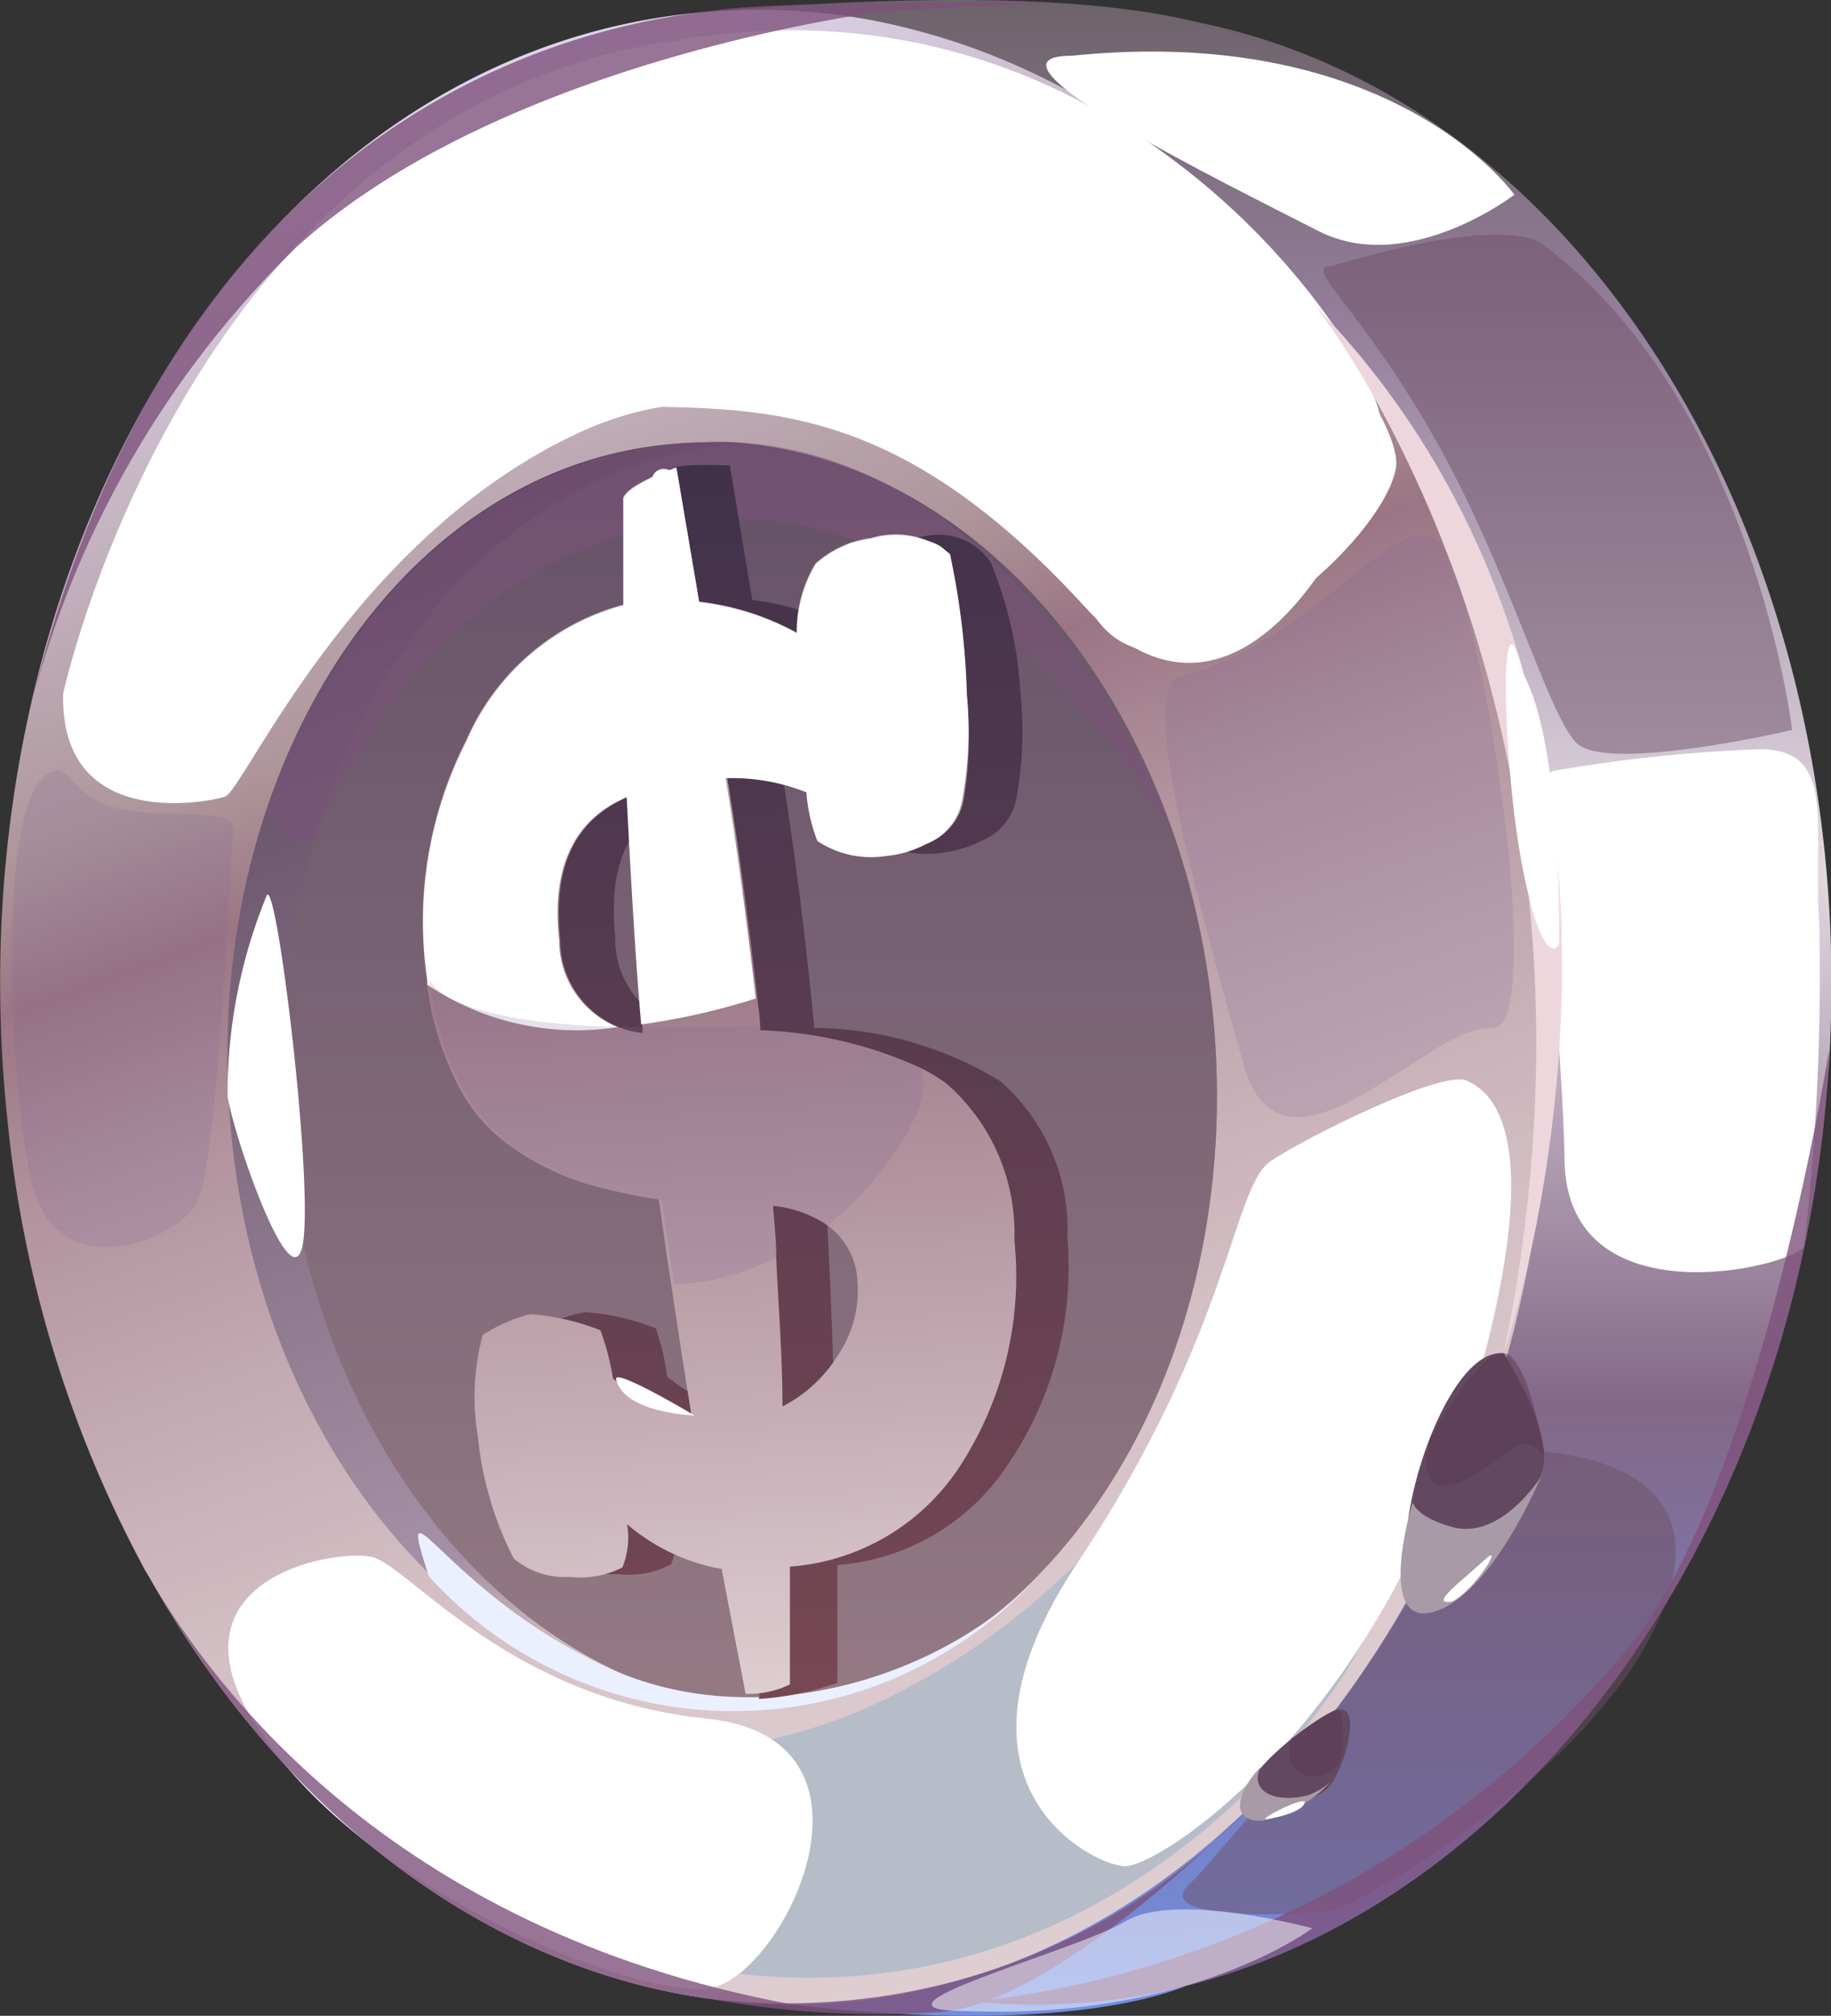 <svg xmlns="http://www.w3.org/2000/svg" xmlns:xlink="http://www.w3.org/1999/xlink" viewBox="0 0 46.66 51.34"><rect x="0" y="0" width="46.66" height="51.34" fill="#333333" stroke="none"/><defs><style>.cls-1{isolation:isolate;}.cls-2{fill:url(#Безымянный_градиент_776);}.cls-3{fill:url(#Безымянный_градиент_776-2);}.cls-4{fill:url(#Безымянный_градиент_372);}.cls-5{fill:url(#Безымянный_градиент_332);}.cls-6{fill:url(#Безымянный_градиент_371);}.cls-15,.cls-7{fill:#7e527c;}.cls-11,.cls-15,.cls-16,.cls-22,.cls-7,.cls-9{mix-blend-mode:multiply;}.cls-11,.cls-16,.cls-19,.cls-22,.cls-7{opacity:0.5;}.cls-13,.cls-19,.cls-8{fill:#fff;}.cls-10,.cls-19,.cls-8{mix-blend-mode:soft-light;}.cls-9{fill:#7f6593;opacity:0.2;}.cls-10{fill:#b6bdc9;}.cls-11{fill:#6e5066;}.cls-12{fill:#ebf0ff;}.cls-14{fill:#eed6dd;}.cls-15{opacity:0.8;}.cls-16{fill:#bd2a4c;}.cls-17{fill:url(#Безымянный_градиент_377);}.cls-18{fill:url(#Безымянный_градиент_346);}.cls-20{fill:#63495f;}.cls-21{fill:#a89aa6;}.cls-22{fill:#5b3952;}</style><linearGradient id="Безымянный_градиент_776" x1="26.91" y1="51.05" x2="26.91" y2="0.25" gradientUnits="userSpaceOnUse"><stop offset="0" stop-color="#728ee3"/><stop offset="0.3" stop-color="#836888"/><stop offset="0.57" stop-color="#e1d9e0"/><stop offset="0.85" stop-color="#937d9a"/><stop offset="1" stop-color="#6d636a"/></linearGradient><linearGradient id="Безымянный_градиент_776-2" x1="25.28" y1="51.34" x2="25.28" y2="0" xlink:href="#Безымянный_градиент_776"/><linearGradient id="Безымянный_градиент_372" x1="28.3" y1="49.08" x2="11.23" y2="2.16" gradientUnits="userSpaceOnUse"><stop offset="0" stop-color="#decdd1"/><stop offset="0.15" stop-color="#dbc9ce"/><stop offset="0.28" stop-color="#d3bfc4"/><stop offset="0.4" stop-color="#c5acb4"/><stop offset="0.53" stop-color="#b2939e"/><stop offset="0.63" stop-color="#9b7584"/><stop offset="0.7" stop-color="#ae959a"/><stop offset="1" stop-color="#ddd4ea"/></linearGradient><linearGradient id="Безымянный_градиент_332" x1="23.83" y1="42.35" x2="12.95" y2="12.47" gradientUnits="userSpaceOnUse"><stop offset="0" stop-color="#fff1de"/><stop offset="0.21" stop-color="#a690a5"/><stop offset="1" stop-color="#5c475e"/></linearGradient><linearGradient id="Безымянный_градиент_371" x1="19.09" y1="43.54" x2="19.09" y2="11.31" gradientUnits="userSpaceOnUse"><stop offset="0" stop-color="#957a84"/><stop offset="0.99" stop-color="#655167"/></linearGradient><linearGradient id="Безымянный_градиент_377" x1="18.67" y1="29.82" x2="18.67" y2="-1.64" gradientTransform="translate(0.12 14.62) rotate(-3.78)" gradientUnits="userSpaceOnUse"><stop offset="0" stop-color="#774854"/><stop offset="1" stop-color="#40314b"/></linearGradient><linearGradient id="Безымянный_градиент_346" x1="17.3" y1="29.69" x2="17.3" y2="-1.57" gradientTransform="translate(0.12 14.62) rotate(-3.78)" gradientUnits="userSpaceOnUse"><stop offset="0" stop-color="#decdd1"/><stop offset="0.63" stop-color="#9b7584"/><stop offset="0.7" stop-color="#ae959a"/><stop offset="1" stop-color="#ddd4ea"/></linearGradient></defs><g class="cls-1"><g id="Слой_2" data-name="Слой 2"><g id="layer1"><path class="cls-2" d="M46.47,28.64c-1.41,13-10.3,22.41-20,22.41-.52,0-1,0-1.54-.08a14.2,14.2,0,0,1-1.61-.25C15.06,49,8.13,40.26,7.24,28.64c-1-13,5.85-25.2,16.09-27.87a15.22,15.22,0,0,1,4-.52c11.71,0,20,12.42,19.3,26.46v0C46.59,27.37,46.54,28,46.47,28.64Z"/><path class="cls-3" d="M20.18,51.05s6.43.89,10-.45L32,1.14S29.79-.66,18.59.26Z"/><path class="cls-4" d="M39.42,28.64C38.54,40.26,31.6,49,23.33,50.72a15,15,0,0,1-3.15.33c-6.54,0-12.57-4.18-16.29-10.73-.07-.12-.13-.23-.19-.32l-.2-.38a30.29,30.29,0,0,1-3.3-11C-1.41,13.85,7.06.25,19.33.25a15.3,15.3,0,0,1,4,.52C33.57,3.44,40.41,15.59,39.42,28.64Z"/><path class="cls-5" d="M31,28.64c-.3,8.24-5.41,14.51-11.57,14.9-.21,0-.43,0-.65,0-6.45,0-12.21-6.42-12.91-14.93C5.09,19.39,10.51,11.27,18,11.27a6.17,6.17,0,0,1,.75,0C25.92,11.84,31.3,19.71,31,28.64Z"/><path class="cls-6" d="M31,28.64c-.3,8.24-5.41,14.51-11.57,14.9-6.17-.39-11.54-6.66-12.17-14.9-.67-8.93,4.41-16.8,11.53-17.33C25.92,11.84,31.3,19.71,31,28.64Z"/><path class="cls-7" d="M6.79,20.65s.79,1.22,1.25.61,2.62-7.2,9.8-8,12.06,8,12.06,8-3.83-10.42-12.15-10S6.79,20.65,6.79,20.65Z"/><path class="cls-8" d="M1.61,17.66c-.09,3.49,3.62,2.79,4.12,2.63s3.21-6.56,9-9.26S26.05,13.32,28,15.84s7.16-1.83,7.57-3.9S26.42-1.58,15.32,1.42C4.49,4.35,1.61,17.66,1.61,17.66Z"/><path class="cls-9" d="M1.46,19.63C-.12,19.71.2,27.17.78,30s3.65,1.62,4.22.67.85-8.86.94-9.46-1-.41-2.47-.54S1.83,19.61,1.46,19.63Z"/><path class="cls-9" d="M30,17.26c-1,.48.68,6.21,1.68,9.82S36.49,26,38,26.19s-.28-11.38-1.33-12.38S33.52,16.37,30,17.26Z"/><path class="cls-10" d="M12.82,48.55c-3.34-4.28,4.29-2.87,9.14-5s7-5.59,8.29-6.73,5.16,2.65,4.75,4.35S26.76,54.86,12.82,48.55Z"/><path class="cls-11" d="M33.92,6.78c-.74,0,.71,1,2.61,4.33s2.88,7,3.63,7.8,5.51-.32,5.51-.32-1-8.38-6.35-12.36C38.22,5.42,33.92,6.78,33.92,6.78Z"/><path class="cls-11" d="M30.29,48c-1,1,3.37.78,3.87.6s6.4-3.41,8.13-7.39c1.8-4.15-2.87-4.27-3.74-4.28s-2.29,4-5.23,7.55S30.29,48,30.29,48Z"/><path class="cls-8" d="M39.62,19.63c-.76,0,.17,5.58.25,9.93.08,4.17,6,2.66,6.11,2.16a60.18,60.18,0,0,0,.38-8.18c-.17-2.49.47-4.43-1.48-4.46A38.76,38.76,0,0,0,39.62,19.63Z"/><path class="cls-12" d="M10.93,40.15c-.91-2.8.39.39,4.51,2.3s9.11,0,11.23-2.55a10.49,10.49,0,0,1-15.74.25Z"/><path class="cls-8" d="M17.77.94c-4,.35-4.11,9.35-.91,9.42s6.42.32,10.79,5.1c4.2,4.59,7.67-3.26,7.52-4.82S28.92-.62,17.77.94Z"/><path class="cls-13" d="M7.5,45.22c-4.37-4.91,1.05-5.82,2-5.56S13,43.26,18,43.77,19.9,50.5,18,50.65,10.44,48.53,7.5,45.22Z"/><path class="cls-13" d="M24.56,1.42c-1.88.09.76,6.49,3.08,8.75s6-.95,5.85-2.08S28.29,2.62,24.56,1.42Z"/><path class="cls-13" d="M9.33,45.05c-.82-1.75,3.43.86,2.94,1.78S10.13,46.77,9.33,45.05Z"/><path class="cls-8" d="M32.4,29.56c-1,.62-1,4.32-4.94,10.24-3.74,5.59.31,7.67,1.18,7.73S35,44,37.47,35.8c2.06-6.93.53-8-.1-8.28S33.22,29,32.4,29.56Z"/><path class="cls-8" d="M27.31,1.42c-2.75,0,4,3.29,6.28,4.46s5-.92,5-.92S35.52.58,27.31,1.42Z"/><path class="cls-8" d="M5.8,27.91a13.27,13.27,0,0,1,1-5.11c.26-.41,1.21,7.46.91,8.92S5.92,28.83,5.8,27.91Z"/><path class="cls-14" d="M33.51,7.78S41.73,18,38.32,34.47C38.32,34.47,43.87,18.47,33.51,7.78Z"/><path class="cls-15" d="M18,50.89a23.44,23.44,0,0,0,6,.35c3.09-.27,8.06-5.42,8.06-5.42A16.43,16.43,0,0,1,18,50.89Z"/><path class="cls-15" d="M20.18,51.05c-6.54,0-12.57-4.18-16.29-10.73C5.34,42.75,9.82,49.13,20.18,51.05Z"/><path class="cls-16" d="M3.7,40l.19.32C3.82,40.2,3.76,40.09,3.7,40Z"/><path class="cls-15" d="M46.47,28.64c-1.41,13-10.3,22.41-20,22.41-.52,0-1,0-1.54-.08a25.27,25.27,0,0,0,16.37-8.78c3.38-3.79,5.2-14.75,5.31-15.45C46.59,27.37,46.54,28,46.47,28.64Z"/><path class="cls-15" d="M.85,17.75A25,25,0,0,1,7.57,6.28c5.32-4.81,15-6,15-6L27,.08S20.21,0,18.32.25,4.88,1.53.85,17.75Z"/><path class="cls-17" d="M13.49,36.49a6.26,6.26,0,0,1,.13-2.6,4.14,4.14,0,0,1,1.29-.47,5.93,5.93,0,0,1,1.8.41A5.69,5.69,0,0,1,17,35.06,4.6,4.6,0,0,0,19,36c-.37-2.4-.64-4.24-.8-5.49a13.4,13.4,0,0,1-2-.45,6.86,6.86,0,0,1-1.71-.86A4.4,4.4,0,0,1,13,27.52a7.78,7.78,0,0,1-.75-2.64,10.14,10.14,0,0,1,1-6.1,6.13,6.13,0,0,1,4-3.45L17,12c.09-.23,1.6-.14,1.6-.14l.57,3.42a7.11,7.11,0,0,1,2.47.78,3.45,3.45,0,0,1,.49-1.75,2.75,2.75,0,0,1,1.42-.65,1.61,1.61,0,0,1,1.69.65A10.08,10.08,0,0,1,26,17.61a9.37,9.37,0,0,1-.1,2.73A1.47,1.47,0,0,1,25,21.42a3.09,3.09,0,0,1-1,.3,2.53,2.53,0,0,1-1.76-.38A4,4,0,0,1,22,20.1a4.79,4.79,0,0,0-2.06-.36q.51,3.24.81,6.44a9.24,9.24,0,0,1,4.73,1.35,5,5,0,0,1,1.72,4,8.9,8.9,0,0,1-1.53,5.79,5.72,5.72,0,0,1-4.33,2.54v3a7.42,7.42,0,0,1-2,.41l.29-3.38a5.09,5.09,0,0,1-2.41-1.14,1.91,1.91,0,0,1-.12,1.09,2.26,2.26,0,0,1-1.35.25,2,2,0,0,1-1.43-.47A8.67,8.67,0,0,1,13.49,36.49Zm2.19-12.62a2.31,2.31,0,0,0,2.09,2.36c-.12-1.32-.24-3.32-.36-6C16.05,20.8,15.48,22,15.68,23.87Zm5.58,11.88a3.84,3.84,0,0,0,1.44-1.34,3,3,0,0,0,.49-1.85c-.09-1.1-.8-1.75-2.14-1.92C21.15,32.36,21.22,34.07,21.26,35.75Z"/><path class="cls-18" d="M25.85,31.59a5.05,5.05,0,0,0-1.74-4,4.39,4.39,0,0,0-.67-.4,10.65,10.65,0,0,0-4.07-.95.34.34,0,0,0,0-.1c0-.24-.05-.48-.07-.73-.21-1.85-.46-3.73-.77-5.61a5.11,5.11,0,0,1,2.06.36,4.26,4.26,0,0,0,.28,1.24,2.48,2.48,0,0,0,1.76.38,2.65,2.65,0,0,0,1-.3,1.47,1.47,0,0,0,.92-1.08,9.85,9.85,0,0,0,.08-2.72,19.66,19.66,0,0,0-.43-3.58,2.18,2.18,0,0,0-2-.4,2.64,2.64,0,0,0-1.42.65,3.37,3.37,0,0,0-.48,1.76,6.78,6.78,0,0,0-2.49-.79l-.58-3.42q-1.22.45-1.35.78l0,2.72a6.08,6.08,0,0,0-4,3.45,10.11,10.11,0,0,0-1,6.1s0,.07,0,.11a7.72,7.72,0,0,0,.76,2.52,4.3,4.3,0,0,0,1.43,1.65,6.79,6.79,0,0,0,1.72.87,13.67,13.67,0,0,0,2,.45c.08.58.18,1.29.31,2.14s.31,2.07.52,3.34a4.53,4.53,0,0,1-2-.92,6.23,6.23,0,0,0-.32-1.23,6,6,0,0,0-1.8-.41A4.24,4.24,0,0,0,12.3,34a6.1,6.1,0,0,0-.12,2.6,8.64,8.64,0,0,0,.91,3.09,2,2,0,0,0,1.42.47,2.35,2.35,0,0,0,1.35-.24,2,2,0,0,0,.12-1.1,5.09,5.09,0,0,0,2.41,1.14L19,43.14a2.42,2.42,0,0,0,1.13-.24l0-3a5.66,5.66,0,0,0,4.32-2.54A8.87,8.87,0,0,0,25.85,31.59ZM15.77,26.16a2.38,2.38,0,0,1-1.49-2.22c-.2-1.83.35-3.06,1.72-3.64.13,2.55.25,4.47.37,5.79v.08a.34.34,0,0,1,0,.14A2.45,2.45,0,0,1,15.77,26.16Zm5.6,8.33a3.58,3.58,0,0,1-1.43,1.33c0-1.25-.1-2.51-.16-3.79,0-.43-.05-.87-.08-1.32a3,3,0,0,1,1.39.5,1.86,1.86,0,0,1,.76,1.43A2.92,2.92,0,0,1,21.37,34.49Z"/><path class="cls-8" d="M24.51,20.42a1.47,1.47,0,0,1-.92,1.08,2.65,2.65,0,0,1-1,.3,2.48,2.48,0,0,1-1.76-.38,4.26,4.26,0,0,1-.28-1.24,5.11,5.11,0,0,0-2.06-.36c.31,1.88.56,3.76.77,5.61a17.48,17.48,0,0,1-2.92.66c-.12-1.32-.24-3.24-.37-5.79-1.37.58-1.92,1.81-1.72,3.64a2.38,2.38,0,0,0,1.49,2.22,6.83,6.83,0,0,1-4.85-1.08s0-.07,0-.11a10.11,10.11,0,0,1,1-6.1,6.08,6.08,0,0,1,4-3.45l0-2.72q.13-.33,1.35-.78l.58,3.42a6.78,6.78,0,0,1,2.49.79,3.37,3.37,0,0,1,.48-1.76,2.64,2.64,0,0,1,1.42-.65,2.18,2.18,0,0,1,2,.4,19.66,19.66,0,0,1,.43,3.58A9.85,9.85,0,0,1,24.51,20.42Z"/><path class="cls-9" d="M22.6,29.64a8.34,8.34,0,0,1-1.51,1.57,3,3,0,0,0-1.39-.5c0,.45.05.89.08,1.32a6.32,6.32,0,0,1-2.6.68c-.13-.85-.23-1.56-.31-2.14a13.67,13.67,0,0,1-2-.45,6.79,6.79,0,0,1-1.72-.87,4.3,4.3,0,0,1-1.43-1.65,7.72,7.72,0,0,1-.76-2.52s0-.07,0-.11.2,1.07,4.86,1.19h.6c1,0,2.05,0,3,0a.34.34,0,0,1,0,.1,10.65,10.65,0,0,1,4.07.95C23.66,27.73,23.43,28.51,22.6,29.64Z"/><path class="cls-13" d="M15.7,35.13c-.06-.31,2,.92,2,.92S15.91,36,15.7,35.13Z"/><path class="cls-13" d="M21.72,13.82c-.76.08.87,3.78,1.81,4.51s1-3.5.63-4.21S21.72,13.82,21.72,13.82Z"/><path class="cls-8" d="M16.63,12.14c-.81.56.82,1.93.82,1.93s-.09-2-.41-2.1A.3.3,0,0,0,16.63,12.14Z"/><path class="cls-13" d="M38.81,17.15c-.63-2.63-.53,2.34,0,5s.92,1.91.92,1.91S39.84,19,38.81,17.15Z"/><path class="cls-19" d="M24.64,51.22c-3.11,0,2.77-1.52,4.05-2.29s4.75.18,4.75.18S30.36,51.45,24.64,51.22Z"/><path class="cls-20" d="M38.32,34.47c-1.52-.2-3.1,4.91-2.26,6s2.83-1.95,3.22-2.94S38.32,34.47,38.32,34.47Z"/><path class="cls-20" d="M32.1,45.82c-1.11-.17,1.49-2.19,2-2.28s.31,1-.09,1.76S32.51,45.89,32.1,45.82Z"/><path class="cls-21" d="M32.13,45c-.3.58.29.94,1.18.73a1.82,1.82,0,0,0,.61-.36,3.34,3.34,0,0,1-1.75,1C31.3,46.41,31.54,45.6,32.13,45Z"/><path class="cls-21" d="M36,38.26s.07.37,1,.63c1.25.35,2.27-1.28,2.27-1.28s-1.17,2.84-2.61,3.4S35.74,39.13,36,38.26Z"/><path class="cls-22" d="M36.45,36.6c-.57,2.44,1.68.61,2.1.28s.81.2.81.2-.38-2.42-1-2.61S36.45,36.6,36.45,36.6Z"/><path class="cls-22" d="M32.91,44.28c-.31.86.51,1.16,1,.85s.33-1.67.13-1.59S32.91,44.28,32.91,44.28Z"/><path class="cls-13" d="M37,40.79c-.62.11.28-.55.83-1.06S37.56,40.53,37,40.79Z"/><path class="cls-13" d="M32.25,46.34c-.1-.05.9-.55,1-.45C33.23,46.19,32.25,46.34,32.25,46.34Z"/></g></g></g></svg>